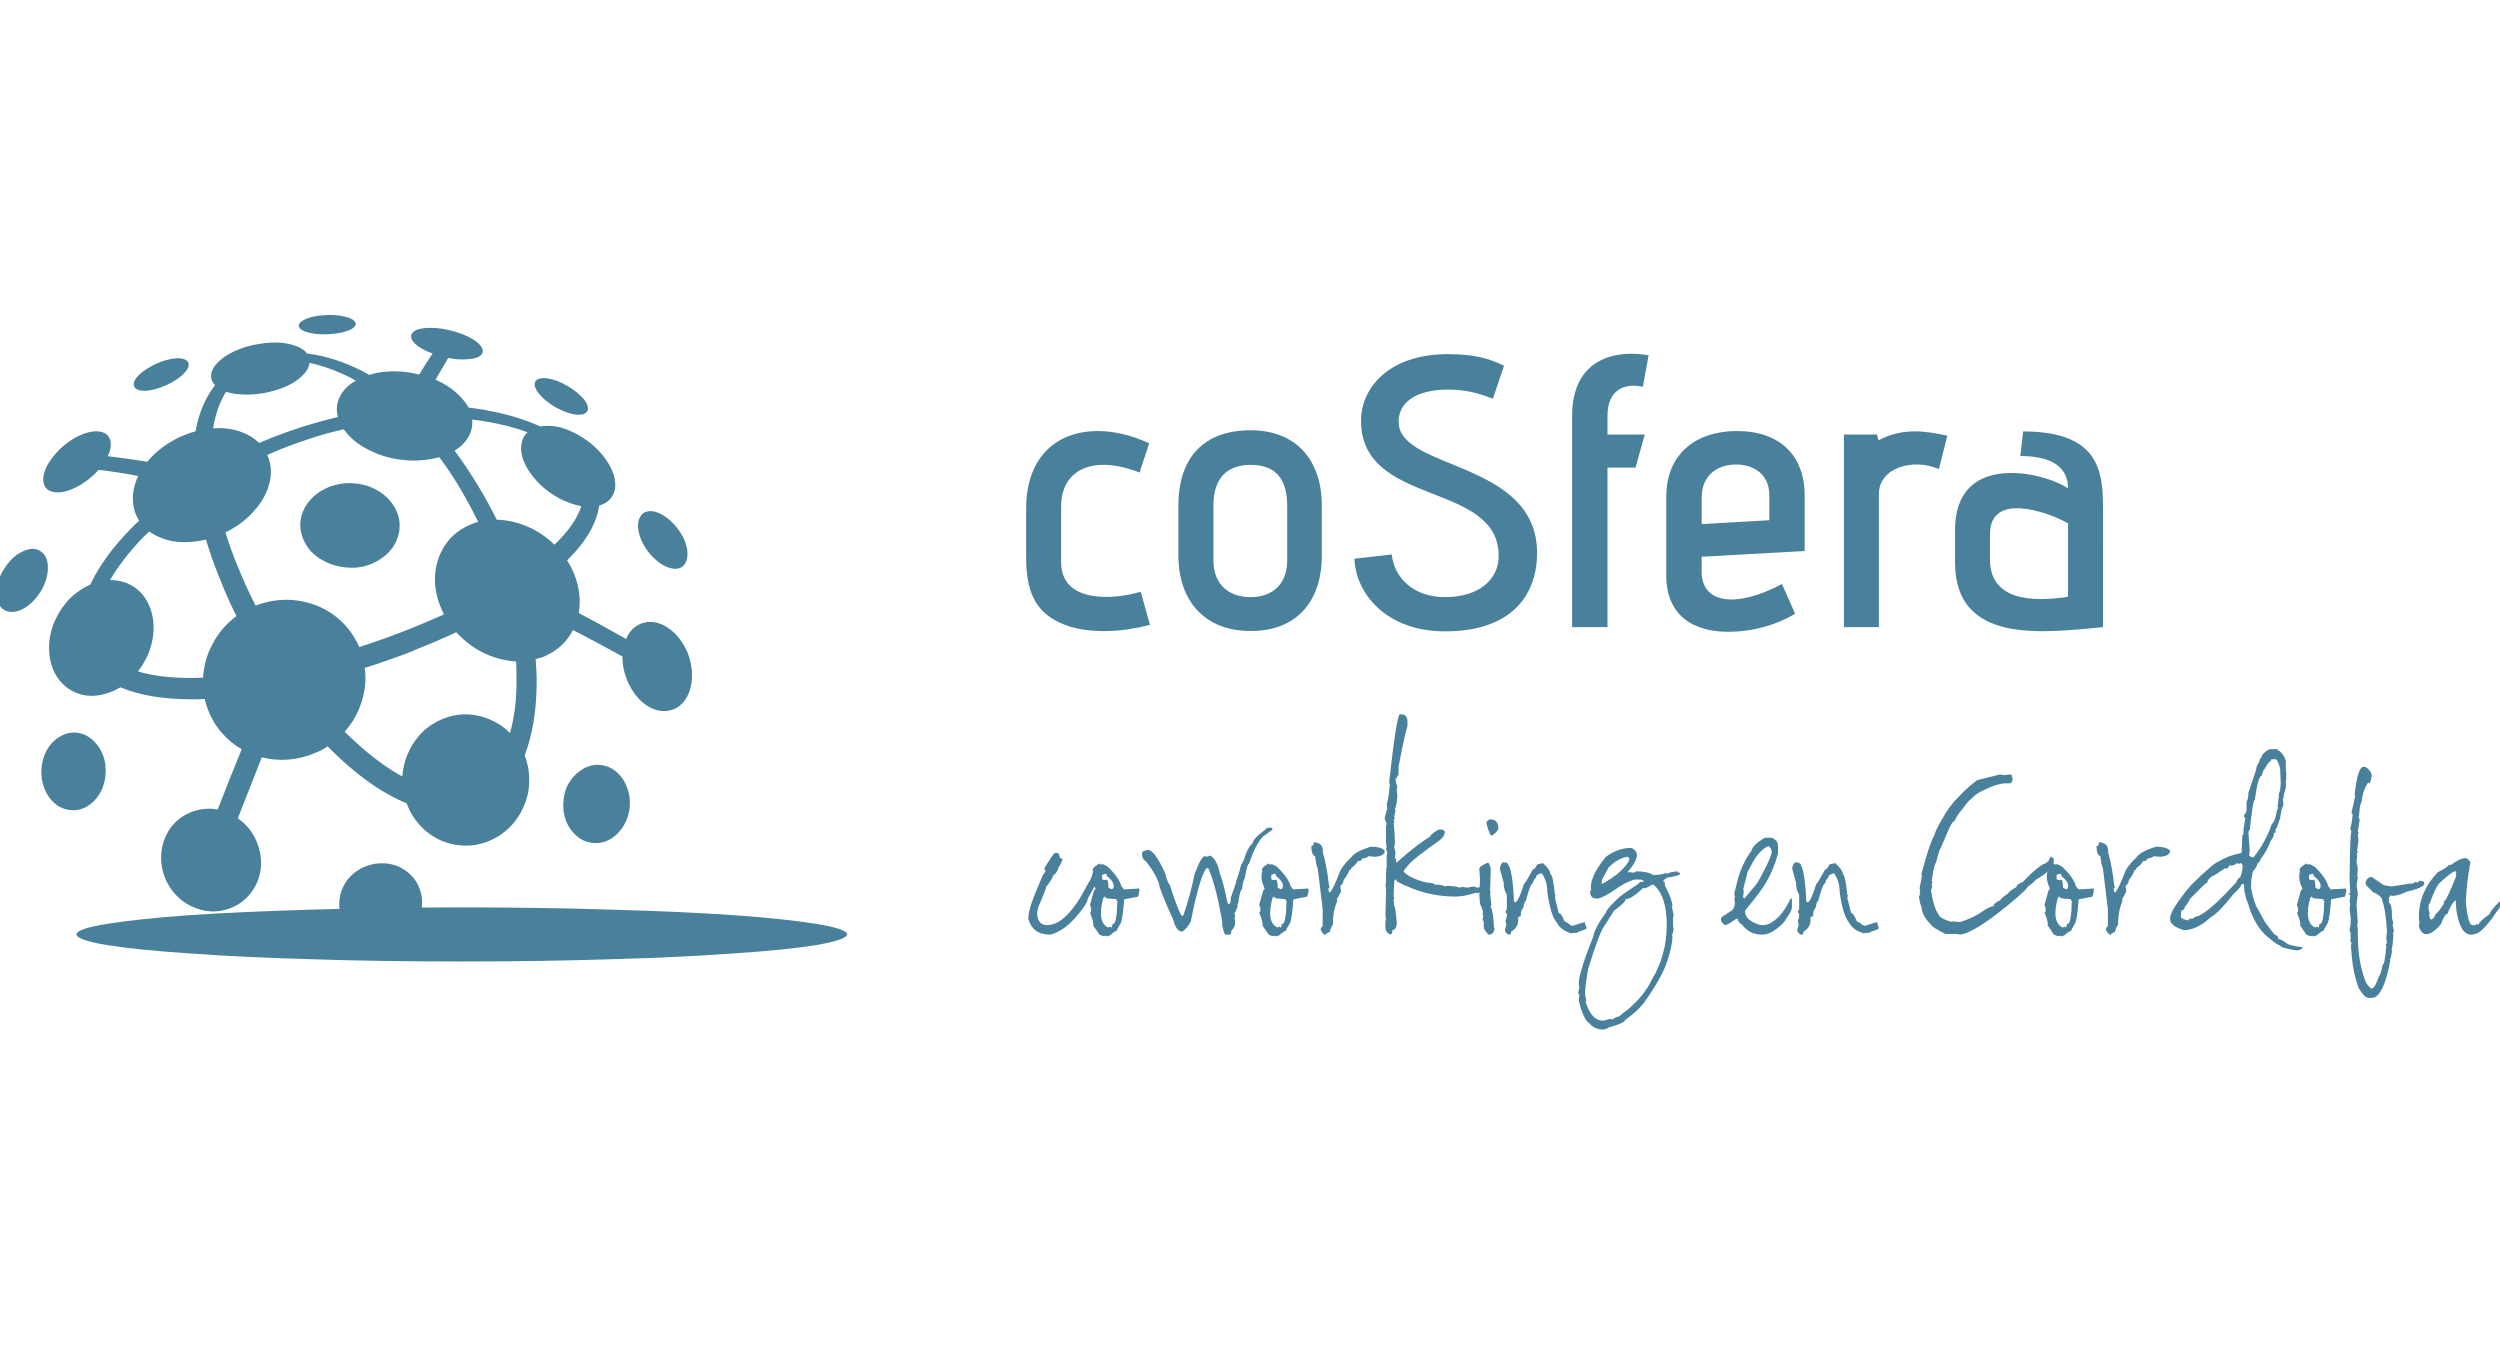 <?xml version="1.0" encoding="utf-8"?>
<!-- Generator: Adobe Illustrator 16.0.0, SVG Export Plug-In . SVG Version: 6.00 Build 0)  -->
<!DOCTYPE svg PUBLIC "-//W3C//DTD SVG 1.1//EN" "http://www.w3.org/Graphics/SVG/1.1/DTD/svg11.dtd">
<svg version="1.1" id="Capa_1" xmlns="http://www.w3.org/2000/svg" xmlns:xlink="http://www.w3.org/1999/xlink" x="0px" y="0px"
	 width="200px" height="107.562px" viewBox="0 0 200 107.562" enable-background="new 0 0 200 107.562" xml:space="preserve">
<g id="surface2_1_">
	<g>
		<path fill="#49809B" d="M67.77,74.745c-0.033,0.294-0.846,0.579-2.438,0.856c-1.589,0.259-3.793,0.483-6.613,0.671
			c-2.817,0.208-6.083,0.366-9.797,0.467c-3.703,0.117-7.692,0.182-11.981,0.182s-8.287-0.059-12.004-0.182
			c-3.713-0.101-6.98-0.259-9.799-0.467c-2.819-0.188-5.021-0.412-6.611-0.671c-1.575-0.259-2.381-0.549-2.413-0.856
			c0.032-0.294,0.838-0.57,2.413-0.829c1.59-0.259,3.792-0.499,6.611-0.702c2.819-0.19,6.085-0.338,9.799-0.442
			c3.718-0.118,7.719-0.18,12.004-0.18c4.29,0,8.287,0.062,12.003,0.18c3.7,0.104,6.959,0.252,9.774,0.442
			c2.82,0.206,5.024,0.441,6.613,0.702C66.924,74.175,67.733,74.451,67.77,74.745"/>
	</g>
	<g>
		<path fill="#49809B" d="M28.747,51.77c1.206-0.396,2.418-0.827,3.628-1.295l0,0c0.017,0,0.017,0,0,0
			c1.106-0.434,2.151-0.874,3.138-1.322c-0.033-0.087-0.07-0.164-0.107-0.233c-0.484-1.038-0.68-2.043-0.594-3.008
			c0.087-0.97,0.417-1.825,0.983-2.569c0.574-0.725,1.351-1.243,2.332-1.558c0.058,0,0.1-0.006,0.132-0.021
			c-0.414-0.852-0.863-1.686-1.347-2.518l0,0l0,0c-0.553-0.952-1.143-1.843-1.765-2.671c-0.051,0.017-0.118,0.034-0.206,0.05
			c-0.932,0.226-1.883,0.278-2.851,0.156c-0.969-0.121-1.857-0.398-2.668-0.831c-0.814-0.413-1.454-0.95-1.924-1.604
			c-0.932,0.204-1.865,0.465-2.798,0.777l0,0l0,0c-1.161,0.379-2.266,0.804-3.318,1.27c0.311,0.708,0.373,1.453,0.179,2.229
			c-0.188,0.779-0.584,1.511-1.193,2.206c-0.602,0.707-1.382,1.295-2.332,1.762c0.292,0.968,0.658,1.962,1.089,2.98l0,0l0,0
			c0.396,0.969,0.837,1.93,1.322,2.879c1.088-0.414,2.18-0.551,3.271-0.414c1.086,0.139,2.074,0.519,2.954,1.142
			c0.881,0.642,1.563,1.479,2.046,2.518C28.718,51.713,28.729,51.736,28.747,51.77 M36.498,50.579
			c-1.071,0.502-2.204,0.985-3.396,1.451c0,0.019,0,0.027,0,0.027c0-0.017,0-0.017,0,0c-1.298,0.503-2.602,0.961-3.919,1.374
			c0.122,0.931,0.033,1.839-0.257,2.722c-0.277,0.881-0.727,1.676-1.352,2.385c0.292,0.295,0.593,0.572,0.88,0.833
			c1.279,1.175,2.523,2.09,3.732,2.748c0.035-0.574,0.165-1.143,0.392-1.713c0.379-0.915,0.922-1.65,1.633-2.203
			c0.708-0.535,1.503-0.875,2.386-1.011c0.881-0.122,1.761,0.007,2.646,0.39c0.604,0.259,1.122,0.613,1.556,1.061
			c0.379-1.329,0.554-2.858,0.517-4.586c0-0.383-0.005-0.763-0.026-1.141c-0.895-0.053-1.758-0.278-2.59-0.675
			C37.888,51.842,37.156,51.285,36.498,50.579 M20.733,35.435c1.089-0.467,2.22-0.891,3.396-1.271l0,0
			c0.988-0.308,1.955-0.579,2.905-0.804c-0.155-0.587-0.102-1.132,0.156-1.632c0.242-0.501,0.665-0.926,1.271-1.27
			c-0.122-0.069-0.242-0.138-0.361-0.211c-1.159-0.587-2.275-0.992-3.344-1.217c-0.022,0.259-0.13,0.52-0.34,0.777
			c-0.345,0.417-0.819,0.77-1.425,1.064c-0.605,0.273-1.269,0.472-1.994,0.595c-0.713,0.119-1.415,0.137-2.104,0.053
			c-0.294-0.036-0.563-0.096-0.805-0.185c-0.416,0.658-0.724,1.446-0.934,2.361c-0.035,0.174-0.069,0.362-0.103,0.569
			c0.744-0.051,1.436,0.025,2.076,0.234C19.764,34.71,20.3,35.021,20.733,35.435 M37.767,33.569c0.052,0.485-0.042,0.94-0.286,1.372
			c-0.241,0.435-0.614,0.805-1.113,1.115c0.656,0.882,1.286,1.823,1.893,2.825c0.019,0,0.019,0,0,0
			c0.536,0.883,1.024,1.782,1.477,2.698c0.833,0.019,1.651,0.197,2.466,0.547c0.794,0.343,1.513,0.828,2.149,1.451
			c0.174-0.156,0.336-0.319,0.493-0.495c0.831-0.88,1.384-1.742,1.657-2.593c-0.501-0.085-1.04-0.268-1.609-0.542
			c-0.745-0.381-1.372-0.851-1.891-1.401c-0.52-0.554-0.891-1.113-1.113-1.688c-0.227-0.586-0.259-1.133-0.105-1.631
			c0.089-0.262,0.226-0.478,0.417-0.649c-0.968-0.361-2.078-0.647-3.318-0.854C38.52,33.656,38.148,33.604,37.767,33.569
			 M16.247,54.209c0.053-0.969,0.31-1.876,0.776-2.723c0.451-0.863,1.084-1.601,1.895-2.202c-0.502-0.985-0.952-1.998-1.348-3.034
			l0,0l0,0c-0.436-1.055-0.799-2.083-1.092-3.085c-0.881,0.205-1.717,0.26-2.514,0.155c-0.777-0.121-1.452-0.389-2.024-0.804
			c-0.172,0.152-0.335,0.31-0.491,0.465c-1.123,1.175-2.005,2.315-2.643,3.424c0.362,0,0.723,0.05,1.086,0.156
			c0.729,0.239,1.288,0.656,1.686,1.241c0.416,0.606,0.647,1.306,0.702,2.103c0.05,0.794-0.094,1.617-0.44,2.464
			c-0.226,0.501-0.493,0.949-0.807,1.346c1.227,0.364,2.716,0.537,4.461,0.52C15.737,54.233,15.986,54.227,16.247,54.209
			 M29.443,38.883c-0.672-0.206-1.35-0.273-2.021-0.206c-0.657,0.089-1.262,0.305-1.815,0.646c-0.537,0.349-0.951,0.792-1.243,1.324
			c-0.294,0.59-0.4,1.176-0.312,1.764c0.103,0.604,0.361,1.15,0.775,1.635c0.417,0.468,0.972,0.83,1.66,1.089
			c0.708,0.24,1.418,0.33,2.128,0.262c0.688-0.088,1.31-0.32,1.862-0.701c0.558-0.362,0.972-0.847,1.249-1.454
			c0.361-0.9,0.328-1.753-0.102-2.564C31.19,39.862,30.465,39.266,29.443,38.883 M25.921,25.219c-0.606,0.034-1.1,0.138-1.481,0.312
			c-0.379,0.174-0.562,0.363-0.543,0.571c0.067,0.225,0.344,0.398,0.829,0.517c0.486,0.123,1.063,0.158,1.735,0.106
			c0.661-0.053,1.167-0.163,1.532-0.338c0.376-0.173,0.529-0.371,0.442-0.596c-0.119-0.208-0.419-0.361-0.88-0.467
			C27.087,25.202,26.54,25.169,25.921,25.219 M12.021,29.343c-0.553,0.312-0.939,0.632-1.167,0.96c-0.209,0.328-0.209,0.587,0,0.777
			c0.261,0.191,0.666,0.233,1.218,0.129c0.554-0.102,1.134-0.319,1.738-0.647c0.57-0.347,0.96-0.683,1.168-1.011
			c0.189-0.327,0.154-0.581-0.107-0.752c-0.277-0.154-0.679-0.182-1.218-0.077C13.12,28.824,12.573,29.032,12.021,29.343
			 M-0.295,47.183c-0.034,0.654,0.112,1.147,0.438,1.477c0.347,0.312,0.812,0.373,1.403,0.184c0.601-0.241,1.125-0.675,1.555-1.298
			c0.434-0.604,0.675-1.262,0.728-1.97c0.034-0.676-0.139-1.149-0.521-1.427c-0.361-0.294-0.83-0.319-1.398-0.075
			c-0.574,0.241-1.057,0.655-1.453,1.241C0.041,45.903-0.208,46.525-0.295,47.183 M3.801,63.594c0.45,0.692,1.009,1.09,1.685,1.192
			c0.692,0.121,1.329-0.075,1.917-0.596c0.397-0.364,0.684-0.804,0.857-1.323c0.172-0.502,0.233-1.027,0.18-1.582
			c-0.051-0.553-0.233-1.062-0.541-1.526c-0.47-0.677-1.048-1.057-1.74-1.143c-0.673-0.07-1.304,0.165-1.891,0.7
			c-0.538,0.55-0.85,1.234-0.936,2.047C3.246,62.16,3.404,62.904,3.801,63.594 M30.895,75.472c0.917-0.175,1.642-0.596,2.18-1.272
			c0.535-0.67,0.76-1.457,0.675-2.354c-0.122-0.917-0.534-1.636-1.245-2.154c-0.694-0.52-1.511-0.716-2.462-0.596
			c-0.936,0.154-1.68,0.58-2.233,1.269c-0.536,0.711-0.75,1.521-0.646,2.438c0.156,0.882,0.586,1.572,1.297,2.074
			C29.151,75.376,29.963,75.575,30.895,75.472 M49.359,66.732c0.569-0.571,0.907-1.265,1.012-2.076
			c0.086-0.811-0.081-1.562-0.494-2.254c-0.449-0.691-1.028-1.089-1.738-1.192c-0.691-0.105-1.348,0.111-1.971,0.648
			c-0.413,0.359-0.717,0.801-0.908,1.317c-0.172,0.521-0.233,1.058-0.183,1.61c0.055,0.553,0.232,1.062,0.548,1.529
			c0.483,0.673,1.068,1.045,1.76,1.116C48.099,67.518,48.754,67.285,49.359,66.732 M54.832,43.395
			c-0.244-0.619-0.607-1.166-1.09-1.632c-0.484-0.469-0.978-0.755-1.481-0.856c-0.516-0.068-0.874,0.089-1.06,0.468
			c-0.211,0.378-0.211,0.898,0,1.558c0.238,0.674,0.62,1.251,1.137,1.733c0.503,0.486,1.022,0.765,1.556,0.833
			c0.485,0.035,0.81-0.146,0.984-0.545C55.054,44.555,55.037,44.036,54.832,43.395 M46.117,31.366
			c-0.486-0.381-0.995-0.676-1.528-0.883c-0.55-0.207-1.014-0.276-1.374-0.207c-0.362,0.087-0.504,0.302-0.418,0.646
			c0.087,0.327,0.374,0.7,0.856,1.114c0.518,0.413,1.065,0.729,1.633,0.933c0.571,0.21,1.037,0.262,1.401,0.156
			c0.311-0.121,0.414-0.344,0.311-0.677C46.896,32.124,46.602,31.763,46.117,31.366 M16.663,56.828
			c-0.122-0.294-0.218-0.596-0.287-0.907c-0.328,0.019-0.658,0.025-0.986,0.025c-2.333,0-4.249-0.322-5.757-0.961
			c-0.587,0.346-1.193,0.562-1.814,0.648c-0.62,0.086-1.215,0.009-1.789-0.234c-0.656-0.292-1.169-0.743-1.529-1.348
			c-0.362-0.604-0.554-1.287-0.57-2.048c-0.036-0.777,0.118-1.565,0.465-2.359c0.308-0.676,0.707-1.262,1.193-1.764
			c0.503-0.485,1.046-0.855,1.633-1.114c0.71-1.503,1.814-3.019,3.317-4.539c0.191-0.204,0.389-0.397,0.598-0.569
			c-0.156-0.241-0.277-0.501-0.366-0.779c-0.26-0.916-0.165-1.848,0.285-2.798c-1.085-0.208-2.141-0.372-3.16-0.494
			c-0.414,0.466-0.908,0.875-1.481,1.221c-0.795,0.449-1.465,0.64-2.02,0.57c-0.554-0.056-0.865-0.354-0.934-0.908
			c-0.035-0.518,0.176-1.09,0.623-1.712c0.45-0.641,1.027-1.182,1.738-1.632c0.744-0.435,1.399-0.641,1.968-0.621
			c0.57,0.034,0.919,0.281,1.036,0.75c0.088,0.362,0.019,0.778-0.206,1.242c1.02,0.123,2.073,0.27,3.164,0.443
			c0.692-0.848,1.609-1.529,2.748-2.048c0.379-0.156,0.753-0.287,1.116-0.39c0.034-0.227,0.076-0.442,0.131-0.647
			c0.292-1.194,0.769-2.205,1.426-3.036c-0.244-0.259-0.347-0.544-0.313-0.854c0.033-0.33,0.216-0.657,0.546-0.985
			c0.347-0.344,0.802-0.648,1.372-0.907c0.571-0.26,1.185-0.439,1.84-0.545c0.641-0.119,1.269-0.154,1.894-0.104
			c1.002,0.121,1.678,0.407,2.022,0.857c1.436,0.172,2.921,0.647,4.461,1.426c0.17,0.084,0.345,0.182,0.518,0.283
			c0.187-0.051,0.378-0.104,0.568-0.154c1.142-0.208,2.283-0.166,3.425,0.129c0.362-0.604,0.718-1.167,1.066-1.685
			c-0.589-0.209-1.049-0.462-1.375-0.753c-0.361-0.362-0.44-0.664-0.232-0.909c0.205-0.241,0.65-0.37,1.325-0.387
			c0.675-0.018,1.372,0.086,2.102,0.311c0.704,0.206,1.278,0.476,1.708,0.806c0.435,0.36,0.579,0.672,0.444,0.932
			c-0.156,0.273-0.574,0.432-1.244,0.464c-0.464,0.036-0.962,0-1.479-0.102c-0.312,0.533-0.65,1.112-1.01,1.733
			c0.936,0.418,1.678,0.961,2.231,1.636c0.172,0.208,0.31,0.405,0.415,0.597c0.416,0.053,0.833,0.113,1.244,0.182
			c1.697,0.294,3.187,0.734,4.485,1.324c0.398-0.071,0.857-0.062,1.372,0.021c0.501,0.106,1.019,0.306,1.557,0.6
			c0.983,0.535,1.76,1.217,2.333,2.048c0.572,0.812,0.812,1.581,0.726,2.306c-0.139,0.709-0.562,1.159-1.269,1.352
			c-0.176,1.226-0.813,2.464-1.919,3.706c-0.205,0.226-0.422,0.452-0.648,0.676c0.104,0.173,0.207,0.354,0.313,0.544
			c0.312,0.623,0.517,1.245,0.618,1.867c0.103,0.623,0.103,1.229,0,1.813c1.297,0.677,2.559,1.367,3.79,2.074
			c0.242-0.602,0.646-1.017,1.218-1.241c0.678-0.242,1.368-0.139,2.074,0.312c0.693,0.444,1.237,1.132,1.633,2.046
			c0.347,0.935,0.434,1.815,0.257,2.644c-0.187,0.849-0.593,1.443-1.218,1.791c-0.707,0.327-1.423,0.284-2.151-0.13
			c-0.742-0.434-1.322-1.144-1.737-2.128c-0.256-0.64-0.379-1.27-0.364-1.892c-1.278-0.708-2.603-1.418-3.966-2.126
			c-0.487,0.968-1.269,1.686-2.36,2.148c-0.206,0.071-0.418,0.131-0.623,0.184c0.033,0.485,0.062,0.962,0.077,1.427
			c0.034,2.421-0.282,4.511-0.958,6.276c0.241,0.603,0.362,1.241,0.362,1.917c0.019,0.676-0.104,1.34-0.362,1.996
			c-0.364,0.902-0.891,1.628-1.584,2.182c-0.689,0.553-1.464,0.906-2.332,1.062c-0.865,0.142-1.738,0.045-2.619-0.282
			c-0.709-0.296-1.305-0.703-1.788-1.222c-0.503-0.536-0.875-1.143-1.113-1.813c-1.75-0.727-3.512-1.911-5.294-3.556
			c-0.345-0.329-0.69-0.662-1.036-1.011c-0.309,0.227-0.656,0.408-1.037,0.546c-0.69,0.296-1.399,0.465-2.125,0.519
			c-0.709,0.055-1.411-0.009-2.103-0.182c-0.638,1.628-1.277,3.253-1.917,4.876c0.658,0.45,1.158,1.063,1.502,1.843
			c0.292,0.726,0.407,1.441,0.336,2.152c-0.083,0.726-0.336,1.361-0.751,1.917c-0.412,0.572-0.965,0.995-1.658,1.271
			c-0.675,0.26-1.357,0.331-2.047,0.209c-0.674-0.121-1.296-0.397-1.867-0.833c-0.555-0.434-0.983-0.991-1.299-1.687
			c-0.292-0.708-0.404-1.417-0.334-2.125c0.068-0.693,0.293-1.321,0.677-1.894c0.395-0.569,0.92-1.003,1.582-1.296
			c0.742-0.311,1.494-0.397,2.252-0.26c0.621-1.608,1.262-3.217,1.919-4.824c-0.605-0.346-1.134-0.778-1.58-1.297
			C17.284,58.108,16.922,57.5,16.663,56.828"/>
	</g>
</g>
<g id="surface4_1_">
	<g enable-background="new    ">
		<path fill="#49809B" d="M91.997,49.984c-2.185,0.586-4.584,0.707-6.46,0.125c-2.431-0.799-3.446-2.369-3.446-5.476v-3.938
			c0-5.998,5.077-7.443,9.844-5.229l-0.771,2.338c-3.66-1.445-6.274-0.276-6.274,2.708v4.459c0,3.382,4.336,2.982,6.366,2.367
			L91.997,49.984z"/>
		<path fill="#49809B" d="M105.744,44.513c0,3.137-1.63,5.967-5.691,5.967c-4.029,0-5.781-2.83-5.781-5.967v-4.062
			c0-3.877,2.061-6.03,5.781-6.03c3.568,0,5.691,2.309,5.691,6.03V44.513z M102.977,40.451c0-2.739-1.537-3.26-2.922-3.26
			c-1.506,0-2.982,0.676-2.982,3.26v4.368c0,1.999,1.292,2.952,2.982,2.952c1.725,0,2.922-1.017,2.922-2.952V40.451z"/>
		<path fill="#49809B" d="M111.341,44.356c0.188,1.847,1.724,3.415,4.244,3.415c2.771,0,4.308-1.445,4.308-3.29
			c0-6.031-11.011-3.876-11.011-10.828c0-2.583,2.187-5.321,6.95-5.321c2.122,0,3.258,0.338,4.488,0.924
			c0,0.03-0.521,1.538-0.891,2.646c-1.138-0.461-2.244-0.737-3.568-0.737c-2.674,0-4.062,1.106-3.965,2.707
			c0.215,3.752,11.069,3.014,11.069,10.366c0,3.413-2.089,6.271-7.35,6.271c-4.769,0-7.166-3.073-7.261-5.812L111.341,44.356z"/>
		<path fill="#49809B" d="M125.768,50.171V33.284c0-4.675,3.567-5.321,6.121-4.86l-0.461,2.521c-1.201-0.275-2.83,0-2.83,2.339
			v1.476h2.983l-0.739,2.646h-2.244V50.17L125.768,50.171L125.768,50.171z"/>
		<path fill="#49809B" d="M143.607,49.094c-1.444,0.892-3.323,1.413-5.078,1.444c-3.043,0.093-5.227-1.291-5.227-4.49v-6.307
			c0-3.381,2.303-5.258,5.656-5.258c3.415,0,5.415,1.938,5.415,5.168v4.428l-8.24,0.461v1.2c0,2.522,2.703,2.954,6.425,0.985
			L143.607,49.094z M141.546,39.62c0-1.845-1.478-2.46-2.616-2.46c-1.844,0-2.795,1.137-2.795,2.614v2.151l5.411-0.308V39.62
			L141.546,39.62z"/>
		<path fill="#49809B" d="M147.514,50.171V34.76h2.645l0.121,0.463c2.062-1.075,3.878-0.707,5.506-0.369l-0.674,2.676
			c-2.002-0.892-4.801-0.155-4.801,1.998V50.17L147.514,50.171L147.514,50.171z"/>
		<path fill="#49809B" d="M168.239,50.171c-4.886,0.462-11.837,1.384-11.837-5.196v-2.556c0-2.213,0.859-3.475,2.117-4.089
			c2.187-1.079,5.508-0.186,6.926,0.738c0-1.754-1.389-2.585-3.814-2.585l0.217-1.969c6.393,0,6.393,3.536,6.393,6.489
			L168.239,50.171L168.239,50.171z M165.445,41.866c-1.695-0.954-6.246-2.523-6.246,0.859v2.029c0,2.585,2.092,3.633,6.246,2.984
			V41.866z"/>
	</g>
	<g enable-background="new    ">
		<path fill="#49809B" d="M84.39,68.237h0.202c0.091,0,0.16,0.135,0.201,0.406c0.137,0.015,0.203,0.064,0.203,0.147
			c-0.152,0.374-0.253,0.56-0.301,0.56c-0.053,0.295-0.203,0.531-0.457,0.71c0,0.135-0.188,0.438-0.558,0.908
			c0,0.128-0.203,0.649-0.608,1.57l-0.101,0.456c0,0.677,0.268,1.013,0.811,1.013c1.031,0,2.095-1.062,3.19-3.19
			c0.268-0.438,0.405-0.725,0.405-0.86h0.102l0.203,0.762l-0.659,1.164c0,0.235-0.272,0.679-0.812,1.317
			c-0.709,0.86-1.434,1.383-2.176,1.569h-0.052c-0.906,0-1.478-0.423-1.721-1.267c0-0.514,0.254-1.358,0.76-2.529l0.404-0.967
			l0.203-0.251v-0.103l-0.101-0.152C84.036,68.658,84.321,68.237,84.39,68.237z"/>
		<path fill="#49809B" d="M88.225,69.135l0.368,0.18c0.625,0.591,0.993,1.111,1.113,1.568l0.201,0.267l0.977-0.052l0.175-0.024
			l0.053,0.024c0.073,0.034,0.051,0.244-0.076,0.634l-1.103,0.217c-0.076,1.028-0.166,1.658-0.265,1.885l-0.307,0.53l0.027,0.064
			c-0.151,0.044-0.347,0.172-0.582,0.393l-0.265,0.103l-0.026-0.064l-0.292,0.025l-0.278-0.127l-0.496-0.733
			c0.059-0.126-0.024-0.464-0.251-1.016l0.062-0.012c0.069-0.176,0.046-0.376-0.062-0.597l0.318-1.14l0.127-0.165
			c-0.263-0.557-0.326-1.016-0.193-1.378l-0.05-0.129l0.039-0.089c0.051-0.106,0.229-0.253,0.531-0.431l0.025,0.077l0.05,0.014
			L88.225,69.135z M88.567,71.871l-0.127-0.062l-0.026-0.078l-0.049-0.013l-0.038,0.091l-0.05-0.026
			c-0.365,1.326-0.237,2.132,0.378,2.419l0.203-0.078l0.027,0.062l0.05,0.024l0.011-0.037l0.064-0.254l0.139-0.049l0.039-0.089
			c0.115-0.254,0.183-0.785,0.189-1.595l0.04-0.09c-0.094-0.041-0.124-0.098-0.09-0.163L88.567,71.871z M88.161,69.998l0.015,0.341
			l0.126,0.063l0.188-0.024l0.088,0.037c0.061,0.033,0.095,0.237,0.103,0.608l0.24,0.114l0.13-0.052
			c0.141-0.296-0.031-0.639-0.522-1.023l0.038-0.09l-0.138-0.075L88.161,69.998z"/>
		<path fill="#49809B" d="M101.545,66.211h0.152l0.104,0.102v0.053l-0.761,0.559c-0.406,0.42-0.776,1.146-1.115,2.176
			c-0.102,0-0.218,0.402-0.354,1.215c-0.075,0-0.144,0.271-0.204,0.812c-0.099,0-0.201,0.354-0.301,1.062l-0.053,0.151h-0.05
			l0.05,0.05v0.052c-0.067,0.288-0.153,0.488-0.253,0.606l0.049,0.252l-0.049,0.155l0.049,0.251v0.154
			c0,0.201-0.099,0.404-0.304,0.606c0,0.2-0.046,0.306-0.15,0.306h-0.306c-0.083,0-0.184-0.306-0.303-0.911h0.052
			c-0.323-1.942-0.693-3.395-1.115-4.357l-0.052-0.048h-0.1c-0.346,0.349-0.771,1.761-1.265,4.252
			c-0.163,0.332-0.38,0.603-0.658,0.812h-0.05c-0.305,0-0.541-0.319-0.709-0.962c-0.676-1.483-1.046-2.414-1.117-2.784
			c-0.133-0.523-0.487-1.148-1.062-1.876c-0.203-0.109-0.305-0.294-0.305-0.557V68.24c0-0.1,0.155-0.184,0.456-0.252
			c0.354,0,0.81,0.605,1.371,1.823c0.115,0.479,0.251,0.818,0.404,1.011c0.438,1.37,0.741,2.164,0.91,2.383v0.051h0.152
			c0.373-1.056,0.674-2.171,0.912-3.344c0.364-0.944,0.632-1.416,0.812-1.416h0.049l0.05,0.052l0.356-0.103
			c0.36,0.226,0.616,0.718,0.759,1.469c0.17,0.372,0.371,1.149,0.607,2.329l0.099,0.104c0.103-0.026,0.156-0.161,0.156-0.405h0.046
			l-0.046-0.05v-0.055l0.453-1.314l-0.052-0.05c0.068,0,0.22-0.455,0.456-1.367c0.079-0.009,0.178-0.229,0.307-0.659
			c0.157-0.464,0.36-0.801,0.607-1.014c0.006-0.236,0.362-0.606,1.062-1.114C101.293,66.253,101.379,66.219,101.545,66.211z"/>
		<path fill="#49809B" d="M101.759,69.135l0.366,0.18c0.626,0.591,0.999,1.111,1.12,1.568l0.198,0.267l0.977-0.052l0.176-0.024
			l0.053,0.024c0.076,0.034,0.051,0.244-0.076,0.634l-1.1,0.217c-0.076,1.028-0.166,1.658-0.269,1.885l-0.306,0.53l0.026,0.064
			c-0.153,0.044-0.346,0.172-0.581,0.393l-0.267,0.103l-0.024-0.064l-0.293,0.025l-0.277-0.127l-0.491-0.733
			c0.055-0.126-0.029-0.464-0.257-1.016l0.062-0.012c0.068-0.176,0.047-0.376-0.062-0.597l0.314-1.14l0.129-0.165
			c-0.261-0.557-0.322-1.016-0.188-1.378l-0.053-0.129l0.035-0.089c0.053-0.106,0.229-0.253,0.533-0.431l0.023,0.077l0.05,0.014
			L101.759,69.135z M102.102,71.871l-0.125-0.062l-0.025-0.078l-0.051-0.013l-0.037,0.091l-0.049-0.026
			c-0.364,1.326-0.237,2.132,0.379,2.419l0.199-0.078l0.026,0.062l0.054,0.024l0.008-0.037l0.063-0.254l0.144-0.049l0.035-0.089
			c0.118-0.254,0.184-0.785,0.188-1.595l0.043-0.09c-0.096-0.041-0.126-0.098-0.094-0.163L102.102,71.871z M101.697,69.998
			l0.012,0.341l0.129,0.063l0.189-0.024l0.09,0.037c0.058,0.033,0.094,0.237,0.102,0.608l0.238,0.114l0.129-0.052
			c0.146-0.296-0.027-0.639-0.518-1.023l0.033-0.09l-0.139-0.075L101.697,69.998z"/>
		<path fill="#49809B" d="M105.102,67.376c0.477,0.042,0.711,0.244,0.711,0.607l0.054,0.05l-0.054,0.052v0.05
			c0.229,0.785,0.398,1.696,0.508,2.734l0.051,0.05v0.052l-0.102,0.103l0.051,0.303h0.104c0.166-0.203,0.42-0.741,0.758-1.619
			c0.137-0.338,0.438-0.726,0.912-1.166c0.211-0.312,0.733-0.599,1.57-0.859c0.521,0,0.895,0.099,1.109,0.304v0.052
			c0,0.252-0.248,0.404-0.758,0.456l-0.557-0.052c0,0.075-0.168,0.144-0.506,0.201c0,0.135-0.115,0.202-0.355,0.202
			c0,0.109-0.166,0.296-0.506,0.558c0,0.101-0.052,0.152-0.152,0.152c0,0.118-0.152,0.388-0.457,0.811
			c0,0.171-0.084,0.32-0.252,0.455v0.05l0.051,0.407l-0.357,0.657l0.055,0.051v0.05c-0.235,0.526-0.354,1.166-0.354,1.925
			c-0.062,0-0.146,0.188-0.254,0.559c-0.086,0-0.202,0.067-0.354,0.202h-0.05c-0.061,0-0.161-0.118-0.304-0.354v-0.151l0.15-0.202
			v-1.316l-0.403-3.344c-0.062,0-0.127-0.303-0.205-0.911c-0.199-0.059-0.3-0.327-0.3-0.809
			C105.036,67.681,105.102,67.579,105.102,67.376z"/>
		<path fill="#49809B" d="M112.092,57.147c0.34,0,0.506,0.201,0.506,0.604v0.355c-0.1,0.201-0.332,1.267-0.709,3.189v0.658
			l-0.252,0.405c0.061,0.339,0.109,0.505,0.152,0.505l-0.049,0.354l0.049,0.457c-0.032,0.498-0.104,0.854-0.2,1.062l0.05,0.053
			v0.051l-0.104,0.503l0.055,0.154l-0.055,0.05h-0.049l0.049,0.203v0.1h-0.049c0.066,0.439,0.104,1.014,0.104,1.724l-0.055,0.202
			l0.104,0.404l-0.05,0.456l0.099,0.1v0.254h0.054l0.707-0.607c0.666-0.574,1.325-1.062,1.976-1.468
			c0-0.102,0.169-0.255,0.508-0.456c0-0.059,0.118-0.094,0.354-0.101h0.101l0.201,0.148c0,0.298-0.186,0.568-0.555,0.813
			c-1.198,0.851-1.959,1.441-2.276,1.771l-0.459,0.558v0.102c0.39,0.379,1.013,0.666,1.872,0.86c0.34,0,0.576,0.069,0.711,0.201
			l0.051-0.048c0.371,0.032,0.59,0.083,0.658,0.149l0.152-0.05v0.05l0.052-0.05c0.606,0.043,0.912,0.093,0.912,0.153l0.255-0.053
			h0.148l0.256,0.053l0.555-0.104l0.251,0.104l0.509-0.104c0.166,0.025,0.252,0.077,0.252,0.153v0.052
			c0,0.134-0.221,0.234-0.656,0.303v0.051l-0.207-0.051c-0.604,0.203-1.161,0.305-1.668,0.305c-1.596,0-3.149-0.405-4.658-1.217
			l-0.055-0.15c-0.084,0-0.133,0.065-0.151,0.199l-0.05,1.166l0.05,0.051v0.05l-0.05,0.152l0.05,0.354l-0.05,0.049
			c0.096,0,0.178,0.488,0.256,1.471c-0.025,0.37-0.146,0.557-0.354,0.557c0,0.237-0.054,0.354-0.154,0.354
			c-0.271-0.104-0.403-0.305-0.403-0.608v-0.405l0.047-0.254l-0.047-0.203l0.047-1.67v-0.101l0.052-0.051l-0.052-0.051v-0.4
			l-0.047-0.154l0.047-0.253v-0.86l0.052-0.052l-0.052-0.05l0.052-0.254v-0.962l0.053-0.201l-0.104-0.354l0.052-0.053v-0.047
			l-0.052-0.307h0.052l-0.052-0.052v-1.315l0.052-0.202l-0.154-0.402v-0.103l0.205-0.711l-0.051-0.404
			c0.069,0,0.154-0.506,0.254-1.52l-0.053-0.202c0.404-3.612,0.691-5.418,0.861-5.418h0.1V57.147z"/>
		<path fill="#49809B" d="M119.059,68.996c0.133,0.228,0.198,0.415,0.198,0.559l-0.05,1.72l0.05,0.153l-0.05,0.051l0.104,0.962
			l-0.054,0.049v0.052c0.138,0.272,0.222,0.794,0.253,1.572l0.051,0.2c-0.051,0.304-0.201,0.457-0.457,0.457
			c-0.064-0.01-0.199-0.18-0.401-0.508v-0.306c0-0.235-0.034-0.353-0.103-0.353l0.051-0.255v-0.053l-0.051-0.249h0.051
			c0-0.136-0.084-0.39-0.252-0.759l-0.053-0.709l0.053-1.215l-0.053-0.863C118.346,69.368,118.58,69.199,119.059,68.996z
			 M119.156,65.552h0.053c0.438,0,0.657,0.235,0.657,0.71c0,0.134-0.151,0.32-0.454,0.557h-0.155
			c-0.167-0.32-0.286-0.675-0.354-1.063L119.156,65.552z"/>
		<path fill="#49809B" d="M120.246,68.996h0.201c0.346,0.044,0.566,0.988,0.658,2.835v0.254l0.104,0.103
			c0.167,0,0.404-0.49,0.708-1.469c0.052,0,0.287-0.389,0.709-1.164c0.11,0,0.229-0.136,0.354-0.406l0.457-0.101
			c0.403,0.371,0.606,0.676,0.606,0.909c0.126,0,0.244,0.543,0.354,1.621l0.05,0.052l-0.05,0.201l0.303,1.216
			c0.137,0,0.287,0.222,0.457,0.658c0.195,0.077,0.347,0.179,0.457,0.305l0.201,0.055l0.961-0.307v0.051l0.154,0.456
			c0,0.043-0.24,0.144-0.711,0.304l-0.152,0.1l-0.051-0.05h-0.054l-0.249,0.05c-0.582-0.176-0.974-0.464-1.164-0.858
			c-0.331-0.363-0.582-1.174-0.763-2.432c0-0.614-0.152-1.123-0.455-1.52c-0.304,0.065-0.456,0.184-0.456,0.354
			c-0.109,0.075-0.193,0.228-0.253,0.456c-0.125,0-0.313,0.472-0.558,1.416c-0.074,0-0.142,0.187-0.201,0.559
			c-0.137,0.085-0.203,0.303-0.203,0.655c-0.085,0-0.169,0.053-0.252,0.155l0.051,0.05v0.051c0,0.447-0.184,0.768-0.559,0.963
			c-0.023,0.17-0.072,0.253-0.148,0.253h-0.05c-0.206-0.083-0.31-0.221-0.31-0.406l0.104-0.303v-0.103l-0.051-0.305
			c0.066-0.134,0.103-0.32,0.103-0.556l-0.103-0.103v-0.101l0.103-0.152v-1.166c-0.168-0.261-0.254-0.582-0.254-0.962l-0.303-1.115
			v-0.049C120.059,69.148,120.143,68.996,120.246,68.996z"/>
		<path fill="#49809B" d="M130.501,67.83c0.306,0.129,0.455,0.333,0.455,0.609c-0.042,0.363-0.263,0.768-0.657,1.215l-0.052,0.051
			v0.104h0.052l0.051-0.052l0.252,0.052c0.17,0,0.256-0.035,0.256-0.104c0.647,0,1.121,0.104,1.416,0.303
			c0.535-0.029,0.818-0.083,0.863-0.149h0.202l0.05,0.049c0.106-0.099,0.381-0.167,0.81-0.201c0,0.067,0.053,0.104,0.151,0.104
			l0.051,0.05v0.049c0,0.094-0.352,0.196-1.061,0.307c0,0.05-0.068,0.101-0.203,0.152l-0.052,0.05v0.151h0.103v0.253
			c0.405,0.787,0.606,1.346,0.606,1.672h-0.049l0.147,0.71l-0.05,0.253v0.66l0.05,0.2c-0.059,0.339-0.106,0.507-0.147,0.507
			l0.049,0.049v0.053c0,0.497-0.153,1.189-0.454,2.076c-0.29,0.854-0.912,1.949-1.876,3.292c-0.354,0.43-0.843,0.868-1.467,1.316
			c0,0.116-0.239,0.251-0.71,0.404l-0.66,0.202c0,0.064-0.085,0.101-0.253,0.101v0.051c-0.574,0-0.979-0.17-1.215-0.507
			c-0.306-0.145-0.591-0.753-0.862-1.821l0.051-0.305V79.58l-0.101-0.151l0.101-0.404V78.92l-0.051-0.202
			c0-0.598,0.389-1.862,1.166-3.796c0.059-0.421,0.396-1.062,1.012-1.926c0.043-0.202,0.416-0.624,1.115-1.266l0.407-0.305
			l1.062-0.708c0.025-0.11,0.178-0.179,0.457-0.202v-0.052l-0.255-0.1h-0.506c-0.548,0.168-1.09,0.453-1.62,0.859
			c-0.515,0.347-0.937,0.565-1.267,0.66h-0.152c-0.336,0-0.506-0.188-0.506-0.559l0.101-0.2l-0.052-0.052
			c0-0.719,0.409-1.562,1.216-2.53C129.127,68.067,129.802,67.83,130.501,67.83z M131.514,71.072l-0.05-0.049
			c-0.627,0.605-1.1,0.91-1.421,0.91c0,0.177-0.302,0.479-0.909,0.91l-0.81,1.269c-0.26,0.36-0.686,1.492-1.268,3.391
			c-0.166,0.878-0.252,1.571-0.252,2.076l0.1,0.458l-0.051,0.047v0.053c0.297,1.014,0.769,1.519,1.42,1.519l0.558-0.15l0.151,0.054
			c0.252-0.172,0.453-0.256,0.606-0.256c0-0.061,0.22-0.244,0.657-0.557c0.912-0.793,1.535-1.572,1.875-2.33
			c0.812-1.325,1.217-2.795,1.217-4.406v-0.05c0-1.545-0.355-2.606-1.064-3.188h-0.102
			C131.844,70.974,131.623,71.072,131.514,71.072z M128.12,70.721c0.204-0.062,0.608-0.313,1.218-0.763
			c0.673-0.563,1.012-1.004,1.012-1.314l-0.15-0.102c-0.499,0.065-1.006,0.353-1.521,0.858l-0.506,0.964L128.12,70.721z"/>
		<path fill="#49809B" d="M141.176,67.021h0.557c0.334,0.126,0.507,0.348,0.507,0.659v0.605c-0.238,0.87-0.541,1.612-0.91,2.229
			c-0.239,0.465-0.812,1.239-1.724,2.328v0.052c0,0.498,0.405,0.87,1.218,1.112h0.249c0.371,0,0.794-0.235,1.268-0.71
			c0.33-0.359,0.633-0.834,0.912-1.414h0.102v0.707c0,0.195-0.168,0.518-0.508,0.962c0,0.109-0.221,0.348-0.66,0.71
			c-0.42,0.337-0.826,0.508-1.216,0.508c-0.69,0-1.229-0.271-1.618-0.812c-0.15-0.052-0.271-0.203-0.354-0.455h-0.103
			c-0.465,0.336-0.752,0.505-0.861,0.505c-0.092,0-0.209-0.114-0.355-0.354v-0.2c0-0.061,0.289-0.261,0.862-0.608
			c0.169-0.151,0.252-0.372,0.252-0.658l-0.051-0.304l0.051-0.054v-0.049l-0.051-0.304l0.306-1.216
			c0.27-0.888,0.623-1.613,1.062-2.178C140.169,67.766,140.521,67.41,141.176,67.021z M139.451,71.173l0.052,0.052v0.049
			l-0.052,0.458v0.051l0.104,0.101l1.012-1.216c0.625-1.088,1.017-1.896,1.168-2.431v-0.052c0-0.22-0.086-0.387-0.256-0.505
			c-0.455,0.192-0.875,0.631-1.264,1.313l-0.406,0.762L139.451,71.173z"/>
		<path fill="#49809B" d="M143.629,68.996h0.202c0.351,0.044,0.565,0.988,0.659,2.835v0.254l0.101,0.103
			c0.17,0,0.408-0.49,0.709-1.469c0.054,0,0.287-0.389,0.711-1.164c0.109,0,0.226-0.136,0.353-0.406l0.457-0.101
			c0.406,0.371,0.611,0.676,0.611,0.909c0.123,0,0.24,0.543,0.352,1.621l0.051,0.052l-0.051,0.201l0.307,1.216
			c0.135,0,0.284,0.222,0.454,0.658c0.195,0.077,0.345,0.179,0.458,0.305l0.201,0.055l0.961-0.307v0.051l0.152,0.456
			c0,0.043-0.237,0.144-0.711,0.304l-0.151,0.1l-0.052-0.05h-0.051l-0.252,0.05c-0.58-0.176-0.974-0.464-1.168-0.858
			c-0.326-0.363-0.578-1.174-0.758-2.432c0-0.614-0.154-1.123-0.453-1.52c-0.307,0.065-0.459,0.184-0.459,0.354
			c-0.109,0.075-0.193,0.228-0.252,0.456c-0.127,0-0.312,0.472-0.558,1.416c-0.078,0-0.146,0.187-0.201,0.559
			c-0.136,0.085-0.203,0.303-0.203,0.655c-0.085,0-0.167,0.053-0.252,0.155l0.05,0.05v0.051c0,0.447-0.187,0.768-0.558,0.963
			c-0.021,0.17-0.073,0.253-0.149,0.253h-0.055c-0.2-0.083-0.301-0.221-0.301-0.406l0.101-0.303v-0.103l-0.051-0.305
			c0.065-0.134,0.101-0.32,0.101-0.556l-0.101-0.103v-0.101l0.101-0.152v-1.166c-0.168-0.261-0.25-0.582-0.25-0.962l-0.307-1.115
			v-0.049C143.443,69.148,143.529,68.996,143.629,68.996z"/>
		<path fill="#49809B" d="M160,61.957l0.305,0.051l0.606-0.051l0.104,0.354c-0.043,0.236-0.111,0.355-0.201,0.355h-0.354
			c-0.494,0-1.183,0.235-2.079,0.707c-0.219,0.11-0.457,0.295-0.71,0.558c-0.151,0.1-0.403,0.405-0.76,0.912
			c-0.192,0.177-0.378,0.462-0.554,0.858c-0.127,0-0.297,0.254-0.508,0.761l-0.608,1.419c-0.05,0-0.169,0.371-0.354,1.112
			c-0.104,0.118-0.201,0.506-0.304,1.165h-0.05l0.05,0.052v0.05l-0.05,0.201l0.05,0.052v0.049l-0.05,0.205l0.05,0.149l-0.103,0.306
			c0.138,0.938,0.338,1.578,0.608,1.924c0,0.187,0.333,0.39,1.013,0.607l0.049-0.052l0.509,0.052h0.2
			c0.727-0.242,1.316-0.53,1.771-0.859c0.348-0.244,0.637-0.381,0.862-0.407c0-0.169,0.17-0.318,0.507-0.454
			c0.109-0.17,0.328-0.354,0.656-0.557c0-0.093,0.223-0.265,0.658-0.508c0-0.152,0.17-0.285,0.51-0.406
			c0.853-0.901,1.475-1.407,1.875-1.518c0-0.067,0.047-0.102,0.15-0.102c0.117-0.271,0.2-0.403,0.252-0.403l0.203,0.149v0.153
			c0,0.37-0.119,0.624-0.353,0.761c-0.291,0.287-0.646,0.54-1.065,0.759c-0.211,0.244-0.432,0.431-0.658,0.556
			c0,0.104-0.354,0.456-1.066,1.063c-2.1,1.771-3.551,2.702-4.354,2.787l-0.256-0.052h-0.912c-0.748-0.361-1.152-0.635-1.214-0.812
			c-0.464-0.447-0.698-0.919-0.709-1.419c-0.059,0-0.124-0.252-0.2-0.758l0.103-0.202l-0.052-0.051v-0.051l0.052-0.153l-0.052-0.201
			l0.203-1.064l-0.054-0.049v-0.051c0.466-1.722,0.802-2.734,1.013-3.039c0.096-0.337,0.312-0.791,0.658-1.364
			c0.355-0.667,0.797-1.261,1.32-1.774c0.434-0.473,0.926-0.911,1.466-1.315L160,61.957z"/>
		<path fill="#49809B" d="M164.583,69.135l0.367,0.18c0.624,0.591,0.995,1.111,1.116,1.568l0.201,0.267l0.975-0.052l0.177-0.024
			l0.052,0.024c0.076,0.034,0.051,0.244-0.076,0.634l-1.103,0.217c-0.075,1.028-0.165,1.658-0.265,1.885l-0.305,0.53l0.026,0.064
			c-0.151,0.044-0.351,0.172-0.585,0.393l-0.264,0.103l-0.025-0.064l-0.291,0.025l-0.277-0.127l-0.498-0.733
			c0.062-0.126-0.023-0.464-0.25-1.016l0.062-0.012c0.068-0.176,0.046-0.376-0.062-0.597l0.315-1.14l0.124-0.165
			c-0.26-0.557-0.32-1.016-0.189-1.378l-0.048-0.129l0.036-0.089c0.053-0.106,0.23-0.253,0.534-0.431l0.022,0.077l0.053,0.014
			L164.583,69.135z M164.923,71.871l-0.124-0.062l-0.025-0.078l-0.049-0.013l-0.039,0.091l-0.052-0.026
			c-0.364,1.326-0.235,2.132,0.38,2.419l0.203-0.078l0.026,0.062l0.046,0.024l0.016-0.037l0.063-0.254l0.14-0.049l0.039-0.089
			c0.117-0.254,0.18-0.785,0.188-1.595l0.041-0.09c-0.096-0.041-0.125-0.098-0.094-0.163L164.923,71.871z M164.52,69.998
			l0.013,0.341l0.129,0.063l0.19-0.024l0.088,0.037c0.061,0.033,0.093,0.237,0.102,0.608l0.242,0.114l0.127-0.052
			c0.145-0.296-0.031-0.639-0.521-1.023l0.037-0.09l-0.137-0.075L164.52,69.998z"/>
		<path fill="#49809B" d="M167.926,67.376c0.473,0.042,0.71,0.244,0.71,0.607l0.052,0.05l-0.052,0.052v0.05
			c0.229,0.785,0.394,1.696,0.505,2.734l0.053,0.05v0.052l-0.103,0.103l0.05,0.303h0.104c0.17-0.203,0.42-0.741,0.76-1.619
			c0.134-0.338,0.437-0.726,0.91-1.166c0.21-0.312,0.733-0.599,1.569-0.859c0.524,0,0.896,0.099,1.115,0.304v0.052
			c0,0.252-0.254,0.404-0.763,0.456l-0.557-0.052c0,0.075-0.171,0.144-0.505,0.201c0,0.135-0.117,0.202-0.354,0.202
			c0,0.109-0.169,0.296-0.508,0.558c0,0.101-0.052,0.152-0.153,0.152c0,0.118-0.148,0.388-0.455,0.811
			c0,0.171-0.084,0.32-0.253,0.455v0.05l0.052,0.407l-0.355,0.657l0.051,0.051v0.05c-0.236,0.526-0.354,1.166-0.354,1.925
			c-0.06,0-0.144,0.188-0.254,0.559c-0.082,0-0.2,0.067-0.354,0.202h-0.049c-0.061,0-0.161-0.118-0.309-0.354v-0.151l0.154-0.202
			v-1.316l-0.406-3.344c-0.057,0-0.127-0.303-0.199-0.911c-0.204-0.059-0.305-0.327-0.305-0.809
			C167.859,67.681,167.926,67.579,167.926,67.376z"/>
		<path fill="#49809B" d="M182.156,59.932c0.373,0.244,0.607,0.564,0.712,0.961v0.657l0.048,0.457l-0.048,0.052v0.049l0.048,0.053
			l-0.048,0.354v0.509c-0.136,0.396-0.203,0.699-0.203,0.91h-0.05l0.05,0.253v0.252c-0.097,0.11-0.181,0.45-0.254,1.015
			c-0.187,0.592-0.322,0.912-0.405,0.964l0.051,0.05v0.152h-0.148v0.151c0,0.119-0.09,0.289-0.258,0.508
			c-0.209,0.555-0.479,1.045-0.812,1.467c0,0.096-0.083,0.213-0.252,0.356c0,0.144-0.118,0.346-0.354,0.605
			c-0.1,0.363-0.15,0.803-0.15,1.318c0.143,0.793,0.329,1.367,0.557,1.721l0.557,1.014c0.515,0.71,0.806,1.063,0.861,1.063
			c0.133,0,0.203,0.102,0.203,0.302c0.168,0,0.42,0.135,0.76,0.406c0.265,0.102,0.65,0.185,1.164,0.252v0.053
			c0,0.075-0.135,0.145-0.406,0.201c-0.907-0.127-1.365-0.261-1.365-0.404c-0.143,0-0.533-0.271-1.166-0.81l-0.405-0.457
			c-0.438-0.574-0.774-1.282-1.011-2.127c-0.137-0.292-0.202-0.533-0.202-0.709c-0.062,0-0.096-0.253-0.104-0.759l-0.047-0.05
			h-0.156c0,0.148-0.202,0.404-0.605,0.759c-0.854,1.069-1.46,1.694-1.824,1.873c-0.783,0.71-1.513,1.063-2.178,1.063
			c-0.742-0.221-1.113-0.521-1.113-0.911c0-0.467,0.555-1.358,1.67-2.687c1.282-1.257,2.043-1.897,2.278-1.924
			c0.464-0.304,1.058-0.522,1.771-0.657l0.054-1.016V66.87l0.103-0.151v-0.354l0.152-0.912l-0.104-0.103v-0.15
			c0.136-0.145,0.199-0.277,0.199-0.403v-0.661c0.079-0.074,0.131-0.326,0.155-0.76l0.606-1.771c0-0.2,0.086-0.421,0.254-0.658
			c0-0.118,0.066-0.253,0.201-0.403c0-0.18,0.205-0.38,0.606-0.609L182.156,59.932L182.156,59.932z M178.915,69.049
			c0,0.083-0.136,0.152-0.406,0.199h-0.202c0,0.096-0.051,0.18-0.152,0.254l-0.149-0.049l-0.912,0.609V70.01
			c-0.338,0.213-0.508,0.414-0.508,0.607c-0.074,0-0.276,0.168-0.606,0.509l-0.758,0.759c-0.215,0.405-0.347,0.606-0.408,0.606
			c-0.059,0.238-0.158,0.354-0.301,0.354l-0.05,0.454c0,0.155,0.166,0.256,0.503,0.308v0.049l0.305-0.2l0.051,0.051h0.052
			c0.194-0.137,0.379-0.221,0.558-0.254c0.559-0.295,1.23-0.853,2.027-1.671l0.959-1.014c0-0.127,0.104-0.261,0.305-0.405
			c0.102-0.227,0.172-0.516,0.198-0.86c-0.026-0.17-0.101-0.253-0.198-0.253l-0.052,0.052h-0.051L178.915,69.049z M181.699,60.742
			v0.102c-0.193,0.109-0.363,0.328-0.506,0.659c-0.073,0-0.159,0.185-0.254,0.557c-0.191,0-0.379,0.643-0.555,1.925
			c-0.103,0-0.236,0.811-0.406,2.431c-0.064,0-0.102,0.085-0.102,0.253l0.102,1.367l-0.051,0.405
			c0.127,0.104,0.246,0.151,0.354,0.151c0.642-0.802,1.13-1.695,1.468-2.685c0.156-0.058,0.289-0.411,0.405-1.061l0.104-0.256
			l-0.053-0.051l0.103-0.859v-0.204c0.068-0.051,0.118-0.319,0.152-0.81l-0.052-1.216c-0.128-0.448-0.244-0.687-0.354-0.71
			L181.699,60.742L181.699,60.742z"/>
		<path fill="#49809B" d="M184.777,69.135l0.367,0.18c0.625,0.591,0.996,1.111,1.111,1.568l0.204,0.267l0.976-0.052l0.176-0.024
			l0.051,0.024c0.078,0.034,0.055,0.244-0.073,0.634l-1.101,0.217c-0.076,1.028-0.166,1.658-0.266,1.885l-0.305,0.53l0.021,0.064
			c-0.149,0.044-0.348,0.174-0.582,0.395l-0.266,0.102l-0.025-0.063l-0.289,0.024L184.5,74.76l-0.496-0.734
			c0.062-0.128-0.023-0.465-0.253-1.018l0.063-0.011c0.066-0.176,0.045-0.375-0.063-0.596l0.315-1.141l0.129-0.164
			c-0.266-0.557-0.324-1.017-0.191-1.379l-0.049-0.129l0.036-0.089c0.052-0.107,0.226-0.254,0.534-0.43l0.021,0.076l0.049,0.013
			L184.777,69.135z M185.118,71.871l-0.127-0.062l-0.022-0.078l-0.049-0.013l-0.04,0.091l-0.05-0.026
			c-0.364,1.326-0.238,2.132,0.377,2.419l0.204-0.078l0.022,0.062l0.053,0.024l0.013-0.037l0.062-0.254l0.143-0.049l0.038-0.089
			c0.114-0.254,0.182-0.785,0.188-1.595l0.035-0.09c-0.089-0.041-0.122-0.098-0.085-0.163L185.118,71.871z M184.715,69.998
			l0.012,0.341l0.129,0.063l0.188-0.024l0.089,0.037c0.061,0.033,0.094,0.237,0.102,0.608l0.24,0.114l0.127-0.052
			c0.145-0.296-0.028-0.639-0.519-1.023l0.037-0.09l-0.14-0.075L184.715,69.998z"/>
		<path fill="#49809B" d="M189.232,61.349c0.279,0.169,0.447,0.39,0.509,0.658v0.053c-0.076,0.402-0.146,0.607-0.2,0.607
			l-0.055-0.05h-0.051c-0.283,0.439-0.453,0.963-0.504,1.568c-0.089,0-0.156,0.354-0.205,1.064l-0.051,0.048l0.1,0.307l-0.148,0.909
			l0.051,0.052v0.05l-0.051,0.153l0.051,0.454l-0.103,0.812l0.052,0.153l-0.102,0.101l0.05,0.151l-0.05,0.558l0.102,0.403h-0.052
			l0.052,0.052v0.049l-0.052,0.609l0.052,0.05v0.052l-0.102,0.605l0.102,0.661l-0.102,0.91l0.102,1.47l-0.052,0.049l0.052,0.507
			v0.406c0,1.449,0.217,2.716,0.659,3.798c0.209,0.305,0.343,0.455,0.403,0.455h0.103c0.159-0.095,0.326-0.397,0.507-0.91
			c0.152-0.238,0.252-0.559,0.303-0.962c0.119,0,0.221-0.508,0.303-1.52l-0.049-0.052v-0.053l0.101-0.151l-0.052-0.354v-0.102
			l0.052-0.456c-0.065-1.173-0.187-1.968-0.354-2.382c0-0.295-0.252-0.548-0.758-0.759l-0.558-0.559l-0.052-0.2
			c0.095-0.306,0.263-0.456,0.509-0.456l0.963,0.657l0.604,0.103l1.623-0.253v0.052l0.303-0.154l0.199,0.051
			c0-0.085,0.067-0.135,0.205-0.152c0.2,0.036,0.301,0.085,0.301,0.152v0.103c-0.071,0.212-0.53,0.413-1.364,0.606
			c-0.423,0.202-0.81,0.321-1.166,0.356l-0.151-0.053l-0.154,0.201v0.406c0.17,0,0.254,0.406,0.254,1.217l0.103,0.405l-0.052,0.149
			l0.104,0.508l-0.104,0.202l0.052,0.051v0.052c-0.034,0.683-0.083,1.071-0.151,1.165l0.051,0.049
			c-0.066,0.509-0.135,0.759-0.201,0.759l0.052,0.051v0.052c-0.374,1.958-0.862,2.938-1.47,2.938h-0.256
			c-0.227,0-0.495-0.271-0.81-0.811c-0.27-0.794-0.44-1.536-0.509-2.229l-0.102-1.163l0.053-0.151l-0.102-0.255l0.049-0.201
			l-0.049-0.202l0.049-0.05v-0.052l-0.1-0.303l0.1-0.609l-0.049-0.051l0.049-0.149l-0.1-0.912l0.051-0.306l-0.051-0.304l0.051-0.402
			v-0.104h-0.104V71.53l0.104-0.151l-0.051-0.963c0.021-2.565,0.073-3.849,0.151-3.849l-0.103-0.304
			c0.067-0.117,0.137-0.489,0.2-1.113l-0.1-0.104l0.302-1.366l-0.047-0.052V63.58c0.158-1.487,0.396-2.229,0.706-2.229
			L189.232,61.349L189.232,61.349L189.232,61.349z"/>
		<path fill="#49809B" d="M197.264,68.644c0.15,0.058,0.269,0.16,0.354,0.303v0.103c0,0.168-0.033,0.255-0.1,0.255l0.049,0.05v0.049
			c-0.135,0.633-0.237,1.528-0.303,2.684c0.102,1.283,0.287,1.926,0.557,1.926h0.201l0.103-0.102l0.051,0.052h0.101
			c0-0.128,0.306-0.414,0.91-0.859c0-0.146,0.272-0.483,0.813-1.017c0.051-0.337,0.117-0.504,0.2-0.504h0.102v0.102
			c0,0.277-0.135,0.615-0.402,1.014c-0.713,1.079-1.287,1.738-1.724,1.973l-0.456,0.104c-0.626,0-1.031-0.678-1.216-2.027
			l-0.052-0.76c-0.252,0.228-0.471,0.601-0.656,1.116c-0.145,0-0.314,0.27-0.511,0.809c-0.445,0.541-0.831,0.812-1.161,0.812h-0.154
			c-0.303-0.152-0.455-0.423-0.455-0.812l0.051-0.049l-0.051-0.354v-0.204c0-1.314,0.51-2.496,1.521-3.544
			c0.445-0.201,0.751-0.404,0.91-0.607l0.05,0.052h0.052C196.561,68.827,196.968,68.644,197.264,68.644z M194.273,72.644l0.1,0.455
			l-0.048,0.051v0.05l0.1,0.354h0.103c0.16-0.075,0.262-0.211,0.304-0.404c0.194-0.146,0.431-0.448,0.71-0.912l-0.053-0.05v-0.053
			c0.137,0,0.475-0.691,1.016-2.073l-0.053-0.204l0.053-0.05v-0.052l-0.053-0.052h-0.1c-0.236,0.104-0.66,0.439-1.269,1.016
			c-0.201,0.295-0.438,0.817-0.71,1.568C194.314,72.289,194.279,72.407,194.273,72.644z"/>
	</g>
</g>
</svg>
